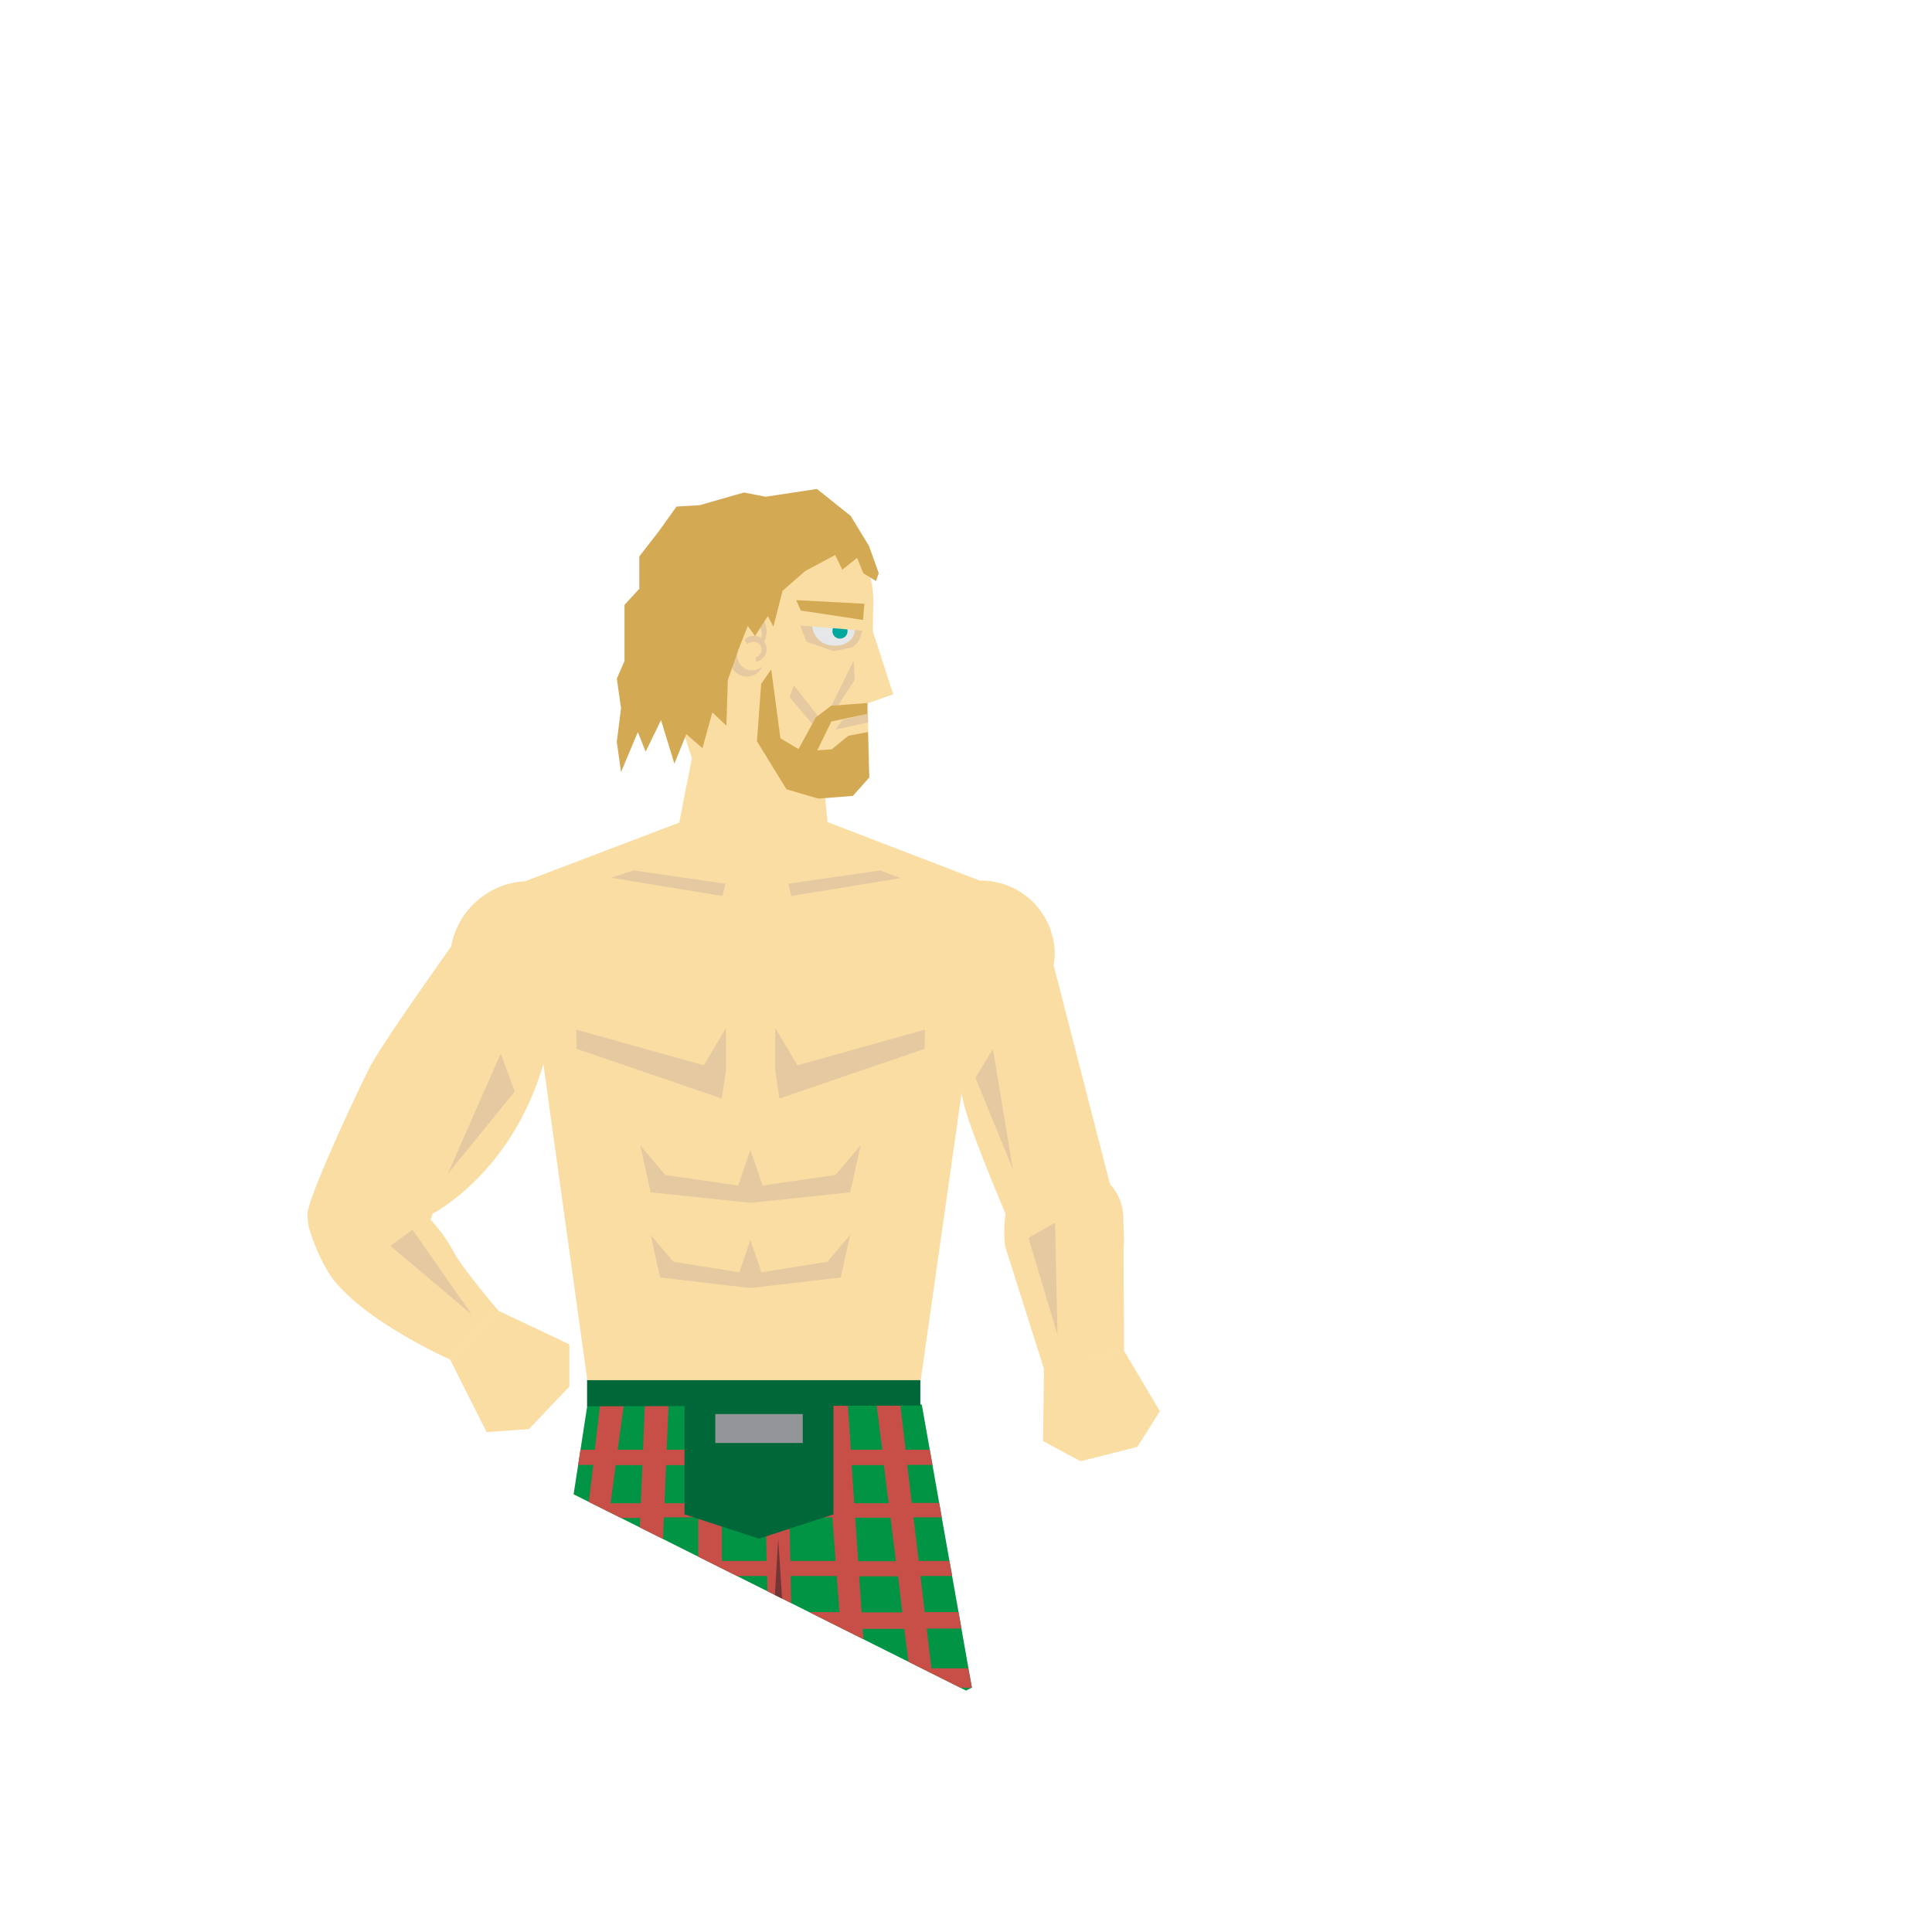 <svg viewBox="0 0 256 256" xmlns="http://www.w3.org/2000/svg" xmlns:xlink="http://www.w3.org/1999/xlink"><clipPath id="a"><path d="m-18.27 31.99v118.86l146.27 73.16 146.26-73.16v-118.86z"/></clipPath><clipPath id="b"><path d="m110.4 85.54c1.56.13 2.85-.8 2.87-2.06l-5.65-.48a2.82 2.82 0 0 0 2.78 2.54z"/></clipPath><g clip-path="url(#a)"><path d="m132.18 242.83-10.04-56.72h-44.3l-8.87 57.54 6.05-1.09 7.51 4.5h10.69 10.86 9l9.06-1.09z" fill="#009444"/><path d="m131.15 237-.38-2.17h-5.72l-.58-4.92h5.43l-.42-2.34h-5.29l-.47-3.94h5.07l-.5-2.57h-4.87l-.63-5.27h4.61l-.39-2.18h-4.48l-.57-4.78h4.21l-.36-2h-4.08l-.69-5.77h3.75l-.34-1.91h-3.64l-.6-5.05h3.35l-.36-2h-3.2l-.71-6h-3.14l.75 6h-4.16l-.4-6h-3.14l.45 6h-5.2l-.12-6h-3.13l.12 6h-5.67v-6h-3.14v6h-4.17l.24-6h-3.13l-.25 6h-3.35l.81-6h-3.14l-.7 6h-1.9l-.31 2h2l-.6 5.05h-2.18l-.3 1.91h2.23l-.68 5.77h-2.44l-.31 2h2.51l-.56 4.78h-2.68l-.34 2.18h2.74l-.62 5.27h-3l-.4 2.57h3l-.47 3.94h-3.06l-.37 2.34h3.28l-.58 4.92h-3.46l-.32 2.17h3.53l-.7 5.92 2.2-.39.75-5.53h7.58l-.42 10h3.14l.42-10h6v10h3.14v-10h6.53l.2 10h3.14l-.2-10h7.69l.75 9.95 2.68-.25-.66-9.7h6.73l1.06 8.5 2.69-.84-.91-7.66zm-9.86-9.43h-6.18l-.27-3.94h6zm-19.53-11.78.11 5.27h-6.22v-5.27zm-6.11-2.18v-4.78h6l.1 4.78zm9.25 2.18h6.49l.39 5.27h-6.78zm-.05-2.18-.09-4.78h6.11l.36 4.78zm-.13-6.78-.12-5.77h5.69l.43 5.77zm-3.14 0h-5.93v-5.77h5.82zm-9.07 0h-4.78l.24-5.77h4.54zm0 2v4.78h-5.06l.2-4.78zm0 7v5.27h-5.37l.22-5.27zm0 7.84v3.94h-5.64l.17-3.94zm3.14 0h6.27l.08 3.94h-6.35zm9.4 0h6.95l.29 3.94h-7.14zm15.43-2.57h-5.81l-.36-5.27h5.52zm-.92-7.45h-5.39l-.33-4.78h5.16zm-.85-6.78h-5l-.39-5.77h4.68zm-1.59-12.73.63 5.05h-4.56l-.34-5.05zm-7.35 0 .38 5.05h-5.58l-.11-5.05zm-8.44 0 .1 5.05h-5.78v-5.05zm-8.82 0v5.05h-4.46l.2-5.05zm-10.93 0h3.54l-.21 5.05h-4zm-.94 7h4.19l-.24 5.77h-4.74zm-1.06 7.77h4.93l-.2 4.78h-5.37zm-.94 7h5.58l-.22 5.18h-6.07zm-1.06 7.84h6.32l-.16 3.94h-6.69zm-1.51 11.2.66-4.92h6.91l-.2 4.92zm10.5 0 .21-4.92h5.73v4.92zm9.08 0v-4.92h6.35l.1 4.92zm9.63 0-.1-4.92h7.27l.36 4.92zm10.32 0-.33-4.92h6.32l.61 4.92z" fill="#c74f48"/><path d="m82.53 247.06 3.54-40.05-7.48 37.43z" fill="#231f20" opacity=".5"/><path d="m91.55 247.06 3.55-37.07 1.36 37.07z" fill="#231f20" opacity=".5"/><path d="m100.57 247.06 2.55-43.18 1.64 25.47 1.46-5.06 1.95 22.77z" fill="#231f20" opacity=".5"/><path d="m115.82 246.69-1.62-28 6.52 27.35z" fill="#231f20" opacity=".5"/><path d="m110.44 200.66-9.87 3.22-9.87-3.22v-16.28h19.74z" fill="#006838"/><path d="m94.78 187.37h11.59v3.83h-11.59z" fill="#939598"/><path d="m121.95 186.25-44.16.09v-3.52h44.16z" fill="#006838"/><path d="m148.84 161.55a6.77 6.77 0 0 0 -1.77-4.67l-7.46-29a9.33 9.33 0 0 0 .15-1.6 9.79 9.79 0 0 0 -9.94-9.6l-20.17-7.75-1.22-12.74-19.83-5.12 3.08 9.39-1.68 8.54-20.42 7.77a10.53 10.53 0 0 0 -9.8 8.66s-8.08 11.28-10.51 15.49c-1 1.71-8.52 17.72-8.52 19.92a9.44 9.44 0 0 0 .19 1.85 25.72 25.72 0 0 0 2.82 6.31c4.24 6 15.87 11.14 15.87 11.14l6.44-6.44s-4.86-5.66-6-7.89a20.66 20.66 0 0 0 -3-4.18l.25-.82s10.41-5.24 14.68-19.81l5.82 41.87h44.18l5.41-38c.11.57.22 1.07.32 1.48.92 3.59 4.8 12.8 5.51 14.48a16.86 16.86 0 0 0 -.06 4.3l5.2 16.41 10.56-2.54-.06-13.53c.12-.84-.04-3.92-.04-3.92z" fill="#fadda2"/><g fill="#e5c9a1"><path d="m105.66 141.16-2.94-4.96v5.58l.56 3.78 19.23-6.58.05-2.55z"/><path d="m93.26 141.16-16.91-4.73.06 2.55 19.23 6.58.56-3.78v-5.58z"/><path d="m110.71 155.69-9.67 1.4-1.61-4.73-1.61 4.73-9.67-1.4-3.32-3.93 1.39 6.23 13.21 1.39 13.22-1.39 1.38-6.23z"/><path d="m100.89 168.59-1.46-4.28-1.46 4.28-8.75-1.4-3-3.56 1.25 5.64 11.96 1.4 11.97-1.4 1.25-5.64-3.01 3.56z"/><path d="m59.32 155.57 7.03-15.96 1.85 5.01z"/><path d="m134.2 154.91-2.63-15.92-2.31 3.82z"/><path d="m54.66 162.95-2.93 2.14 10.75 9.06z"/><path d="m139.8 162.02-3.52 2 3.85 12.88z"/><path d="m96.13 117.1-12.18-1.76-2.95.97 14.73 2.41z"/><path d="m104.45 117.1 12.19-1.76 2.7 1.01-14.49 2.37z"/></g><path d="m153.69 186.99-2.99 4.73-7.53 1.9-4.96-2.67.12-9.51 10.61-2.45z" fill="#fadda2"/><path d="m75.44 178.13v5.59l-5.35 5.64-5.61.4-4.85-9.63 6.44-6.43z" fill="#fadda2"/><path d="m118.36 92-2.69-8.29s0-2.66.06-3.87c0-8.48-7.12-12.64-14.6-12.45-.7 0-.74 0-1.45 0-8.58 0-15.13 3.69-15.13 15.64 0 3.17 3.1 8.32 3.1 8.32l6.82 8 14 4.35 6.68-3.07-.19-7.44z" fill="#fadda2"/><path d="m114.3 83.56-8.27-.67.82 2.13 3.59 1.27 2.51-.51.77-.74z" fill="#e5c9a1"/><path d="m110.3 94.59-.15-1.03 2.95-6.01.17 2.51z" fill="#e5c9a1"/><path d="m108.58 97.03-3.96-4.65.57-1.57 3.38 4.33z" fill="#e5c9a1"/><g clip-path="url(#b)"><path d="m113.27 83.48c0 1.26-1.31 2.19-2.87 2.06a2.82 2.82 0 0 1 -2.78-2.54" fill="#e6e7e8"/><path d="m111.31 82.62a1 1 0 0 0 -1 1.12 1 1 0 1 0 1-1.12z" fill="#00a79d"/></g><path d="m101.58 83.69a2.93 2.93 0 0 0 -5.86 0c0 1 1 3.14 1 3.53a2.24 2.24 0 0 0 4.28 1.09 2 2 0 0 1 -1.43.51 2 2 0 0 1 -1.9-2.09 2 2 0 0 1 .28-.91 2 2 0 1 1 3-1.65 1.75 1.75 0 0 1 -.08.41 1.71 1.71 0 0 0 -2.22.18l.38.62a1.17 1.17 0 0 1 1.67.06 1.11 1.11 0 0 1 -.6 1.7 3.38 3.38 0 0 1 .09.54 1.7 1.7 0 0 0 1.06-2.68 2.85 2.85 0 0 0 .33-1.31z" fill="#e5c9a1"/><path d="m115.03 95.72-4.34.96.96-1.29 3.35-.8z" fill="#e5c9a1"/><path d="m115 97-2.58.49-2.22 1.8-1.91.14 1.87-3.83 4.77-1v-1.45l-4.79.36-2.06 1.57-2.27 4.18-2.4-1.43-1.22-9.13-1.33 1.92-.56 7.6 3.91 6.36 4.23 1.24 4.57-.36 2.18-2.44z" fill="#d4a954"/><path d="m105.5 79.52.61 1.38 8.25 1.25.17-2.15z" fill="#d4a954"/><path d="m116.44 75.96-1.3-3.63-2.42-3.97-4.47-3.57-6.79 1.03-2.88-.56-5.87 1.68-3.07.18-2.33 3.26-2.6 3.35v4.28l-1.96 2.14v7.45l-1.02 2.32.56 3.91-.56 4.47.56 4 2.23-5.3 1.03 2.6 2.04-4.18 1.77 5.77 1.58-3.91 2.14 1.86 1.31-4.75 1.86 1.77.19-6.05 1.5-4.29 1.15-2.88.95 1.34 1.7-2.64.74 1.4 1.21-4.75 2.98-2.61 4-2.14.94 1.96 1.95-1.58.84 2.04 1.67 1.03z" fill="#d4a954"/></g></svg>